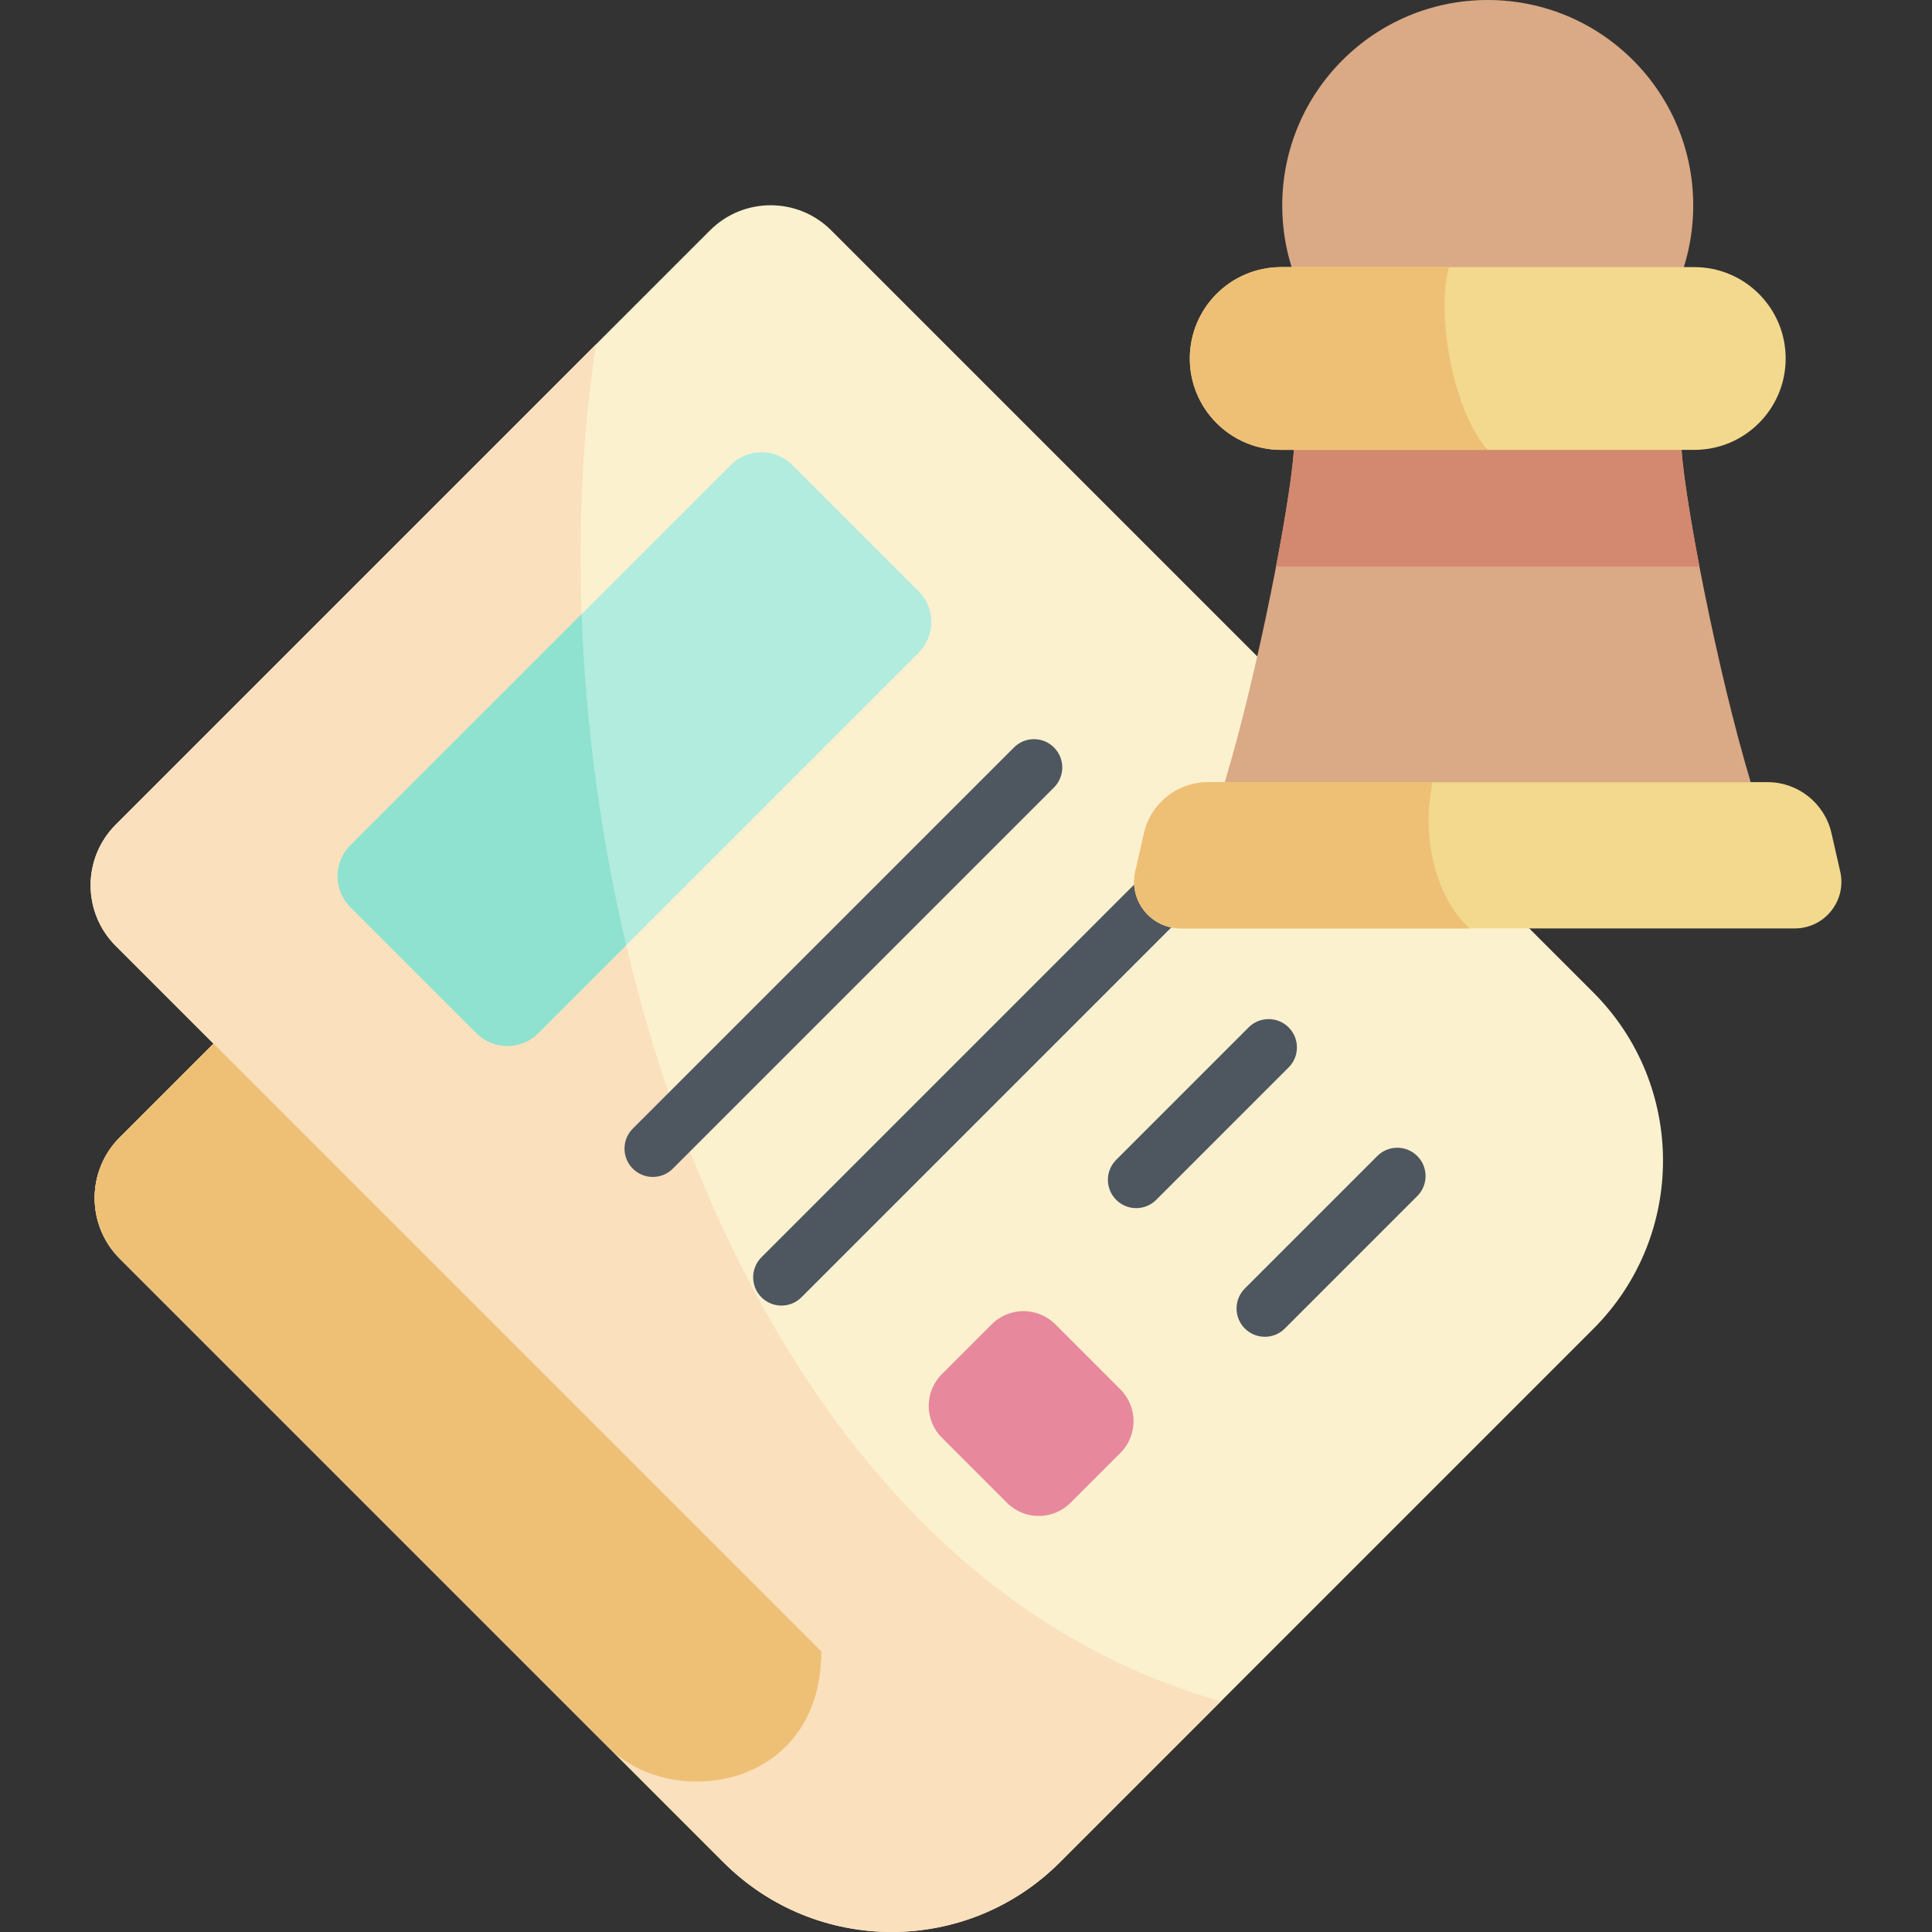 <svg id="Capa_1" enable-background="new 0 0 512 512" height="512" viewBox="0 0 512 512" width="512" xmlns="http://www.w3.org/2000/svg"><rect x="0" y="0" width="512" height="512" fill="#333333" stroke="none"/><g><path d="m56.574 276.583-25.914-25.915c-8.869-8.869-8.869-23.248 0-32.117l157.505-157.504c8.869-8.869 23.248-8.869 32.117 0l201.968 201.968c24.618 24.618 24.618 64.531 0 89.149l-141.373 141.373c-24.618 24.618-64.531 24.618-89.149 0l-159.996-159.996c-8.869-8.869-8.869-23.248 0-32.117z" fill="#fbf1cf"/><path d="m157.966 91.246-127.306 127.306c-8.869 8.869-8.869 23.248 0 32.117l25.914 25.914-24.842 24.842c-8.869 8.869-8.869 23.248 0 32.117l159.995 159.995c24.618 24.618 64.531 24.618 89.149 0l42.677-42.677c-135.64-38.139-185.162-232.875-165.587-359.614z" fill="#fae0bd"/><path d="m31.733 301.424c-8.869 8.869-8.869 23.248 0 32.117l129.445 129.445c17.146 17.146 56.473 11.011 56.473-25.327l-161.077-161.076z" fill="#eec076"/><path d="m243.417 156.652-33.407-33.407c-4.522-4.522-11.854-4.522-16.376 0l-100.776 100.776c-4.522 4.522-4.522 11.854 0 16.376l33.407 33.407c4.522 4.522 11.854 4.522 16.376 0l100.776-100.776c4.522-4.522 4.522-11.854 0-16.376z" fill="#b2ecde"/><path d="m154.133 162.745-61.276 61.276c-4.522 4.522-4.522 11.854 0 16.376l33.407 33.407c4.522 4.522 11.854 4.522 16.376 0l23.311-23.311c-6.909-29.203-10.798-59.047-11.818-87.748z" fill="#8ee2cf"/><g fill="#4e5660"><path d="m173 311.9c-1.919 0-3.839-.732-5.303-2.196-2.929-2.93-2.929-7.678 0-10.607l101.013-101.013c2.929-2.928 7.678-2.928 10.606 0 2.929 2.93 2.929 7.678 0 10.607l-101.013 101.013c-1.464 1.464-3.384 2.196-5.303 2.196z"/><path d="m207.093 345.993c-1.92 0-3.839-.732-5.303-2.196-2.929-2.93-2.929-7.678 0-10.607l101.013-101.013c2.929-2.928 7.678-2.928 10.607 0 2.929 2.93 2.929 7.678 0 10.607l-101.014 101.013c-1.464 1.464-3.383 2.196-5.303 2.196z"/><path d="m301.105 320.167c-1.919 0-3.839-.732-5.303-2.196-2.929-2.93-2.929-7.678 0-10.607l35.095-35.095c2.929-2.929 7.678-2.927 10.606 0 2.929 2.93 2.929 7.678 0 10.607l-35.095 35.095c-1.464 1.464-3.384 2.196-5.303 2.196z"/><path d="m335.198 354.261c-1.919 0-3.839-.732-5.303-2.196-2.929-2.93-2.929-7.678 0-10.608l35.095-35.095c2.929-2.93 7.678-2.929 10.606-.001 2.929 2.93 2.929 7.678 0 10.608l-35.095 35.095c-1.464 1.464-3.383 2.197-5.303 2.197z"/></g><path d="m283.7 398.254 13.211-13.211c4.652-4.652 4.652-12.194 0-16.846l-17.247-17.247c-4.652-4.652-12.194-4.652-16.846 0l-13.21 13.211c-4.652 4.652-4.652 12.194 0 16.846l17.247 17.247c4.651 4.652 12.193 4.652 16.845 0z" fill="#e7889d"/><g><path d="m463.95 207.276c-8.898-29.694-17.333-73.588-18.324-88.049h-102.72c-.991 14.462-9.426 58.356-18.324 88.049z" fill="#daa985"/><path d="m475.644 246.04h-162.756c-7.923 0-13.794-7.359-12.034-15.085l2.314-10.155c1.803-7.911 8.839-13.524 16.953-13.524h148.289c8.115 0 15.15 5.613 16.953 13.524l2.314 10.155c1.761 7.726-4.11 15.085-12.033 15.085z" fill="#f2d98d"/><path d="m379.658 207.276h-59.536c-8.115 0-15.15 5.613-16.953 13.524l-2.314 10.155c-1.76 7.725 4.111 15.085 12.034 15.085h76.545c-8.368-7.705-13.032-22.896-9.776-38.764z" fill="#eec076"/><circle cx="394.266" cy="54.458" fill="#daa985" r="54.458"/><path d="m450.363 150.133c-2.56-13.369-4.318-24.781-4.738-30.906h-102.718c-.42 6.125-2.178 17.537-4.738 30.906z" fill="#d2896f"/><path d="m449 70.785h-109.468c-13.377 0-24.221 10.844-24.221 24.221 0 13.377 10.844 24.221 24.221 24.221h109.468c13.377 0 24.221-10.844 24.221-24.221 0-13.377-10.844-24.221-24.221-24.221z" fill="#f2d98d"/><path d="m384.024 70.785h-44.491c-13.377 0-24.221 10.844-24.221 24.221s10.844 24.221 24.221 24.221h54.734c-9.216-10.223-13.802-36.264-10.243-48.442z" fill="#eec076"/></g></g></svg>